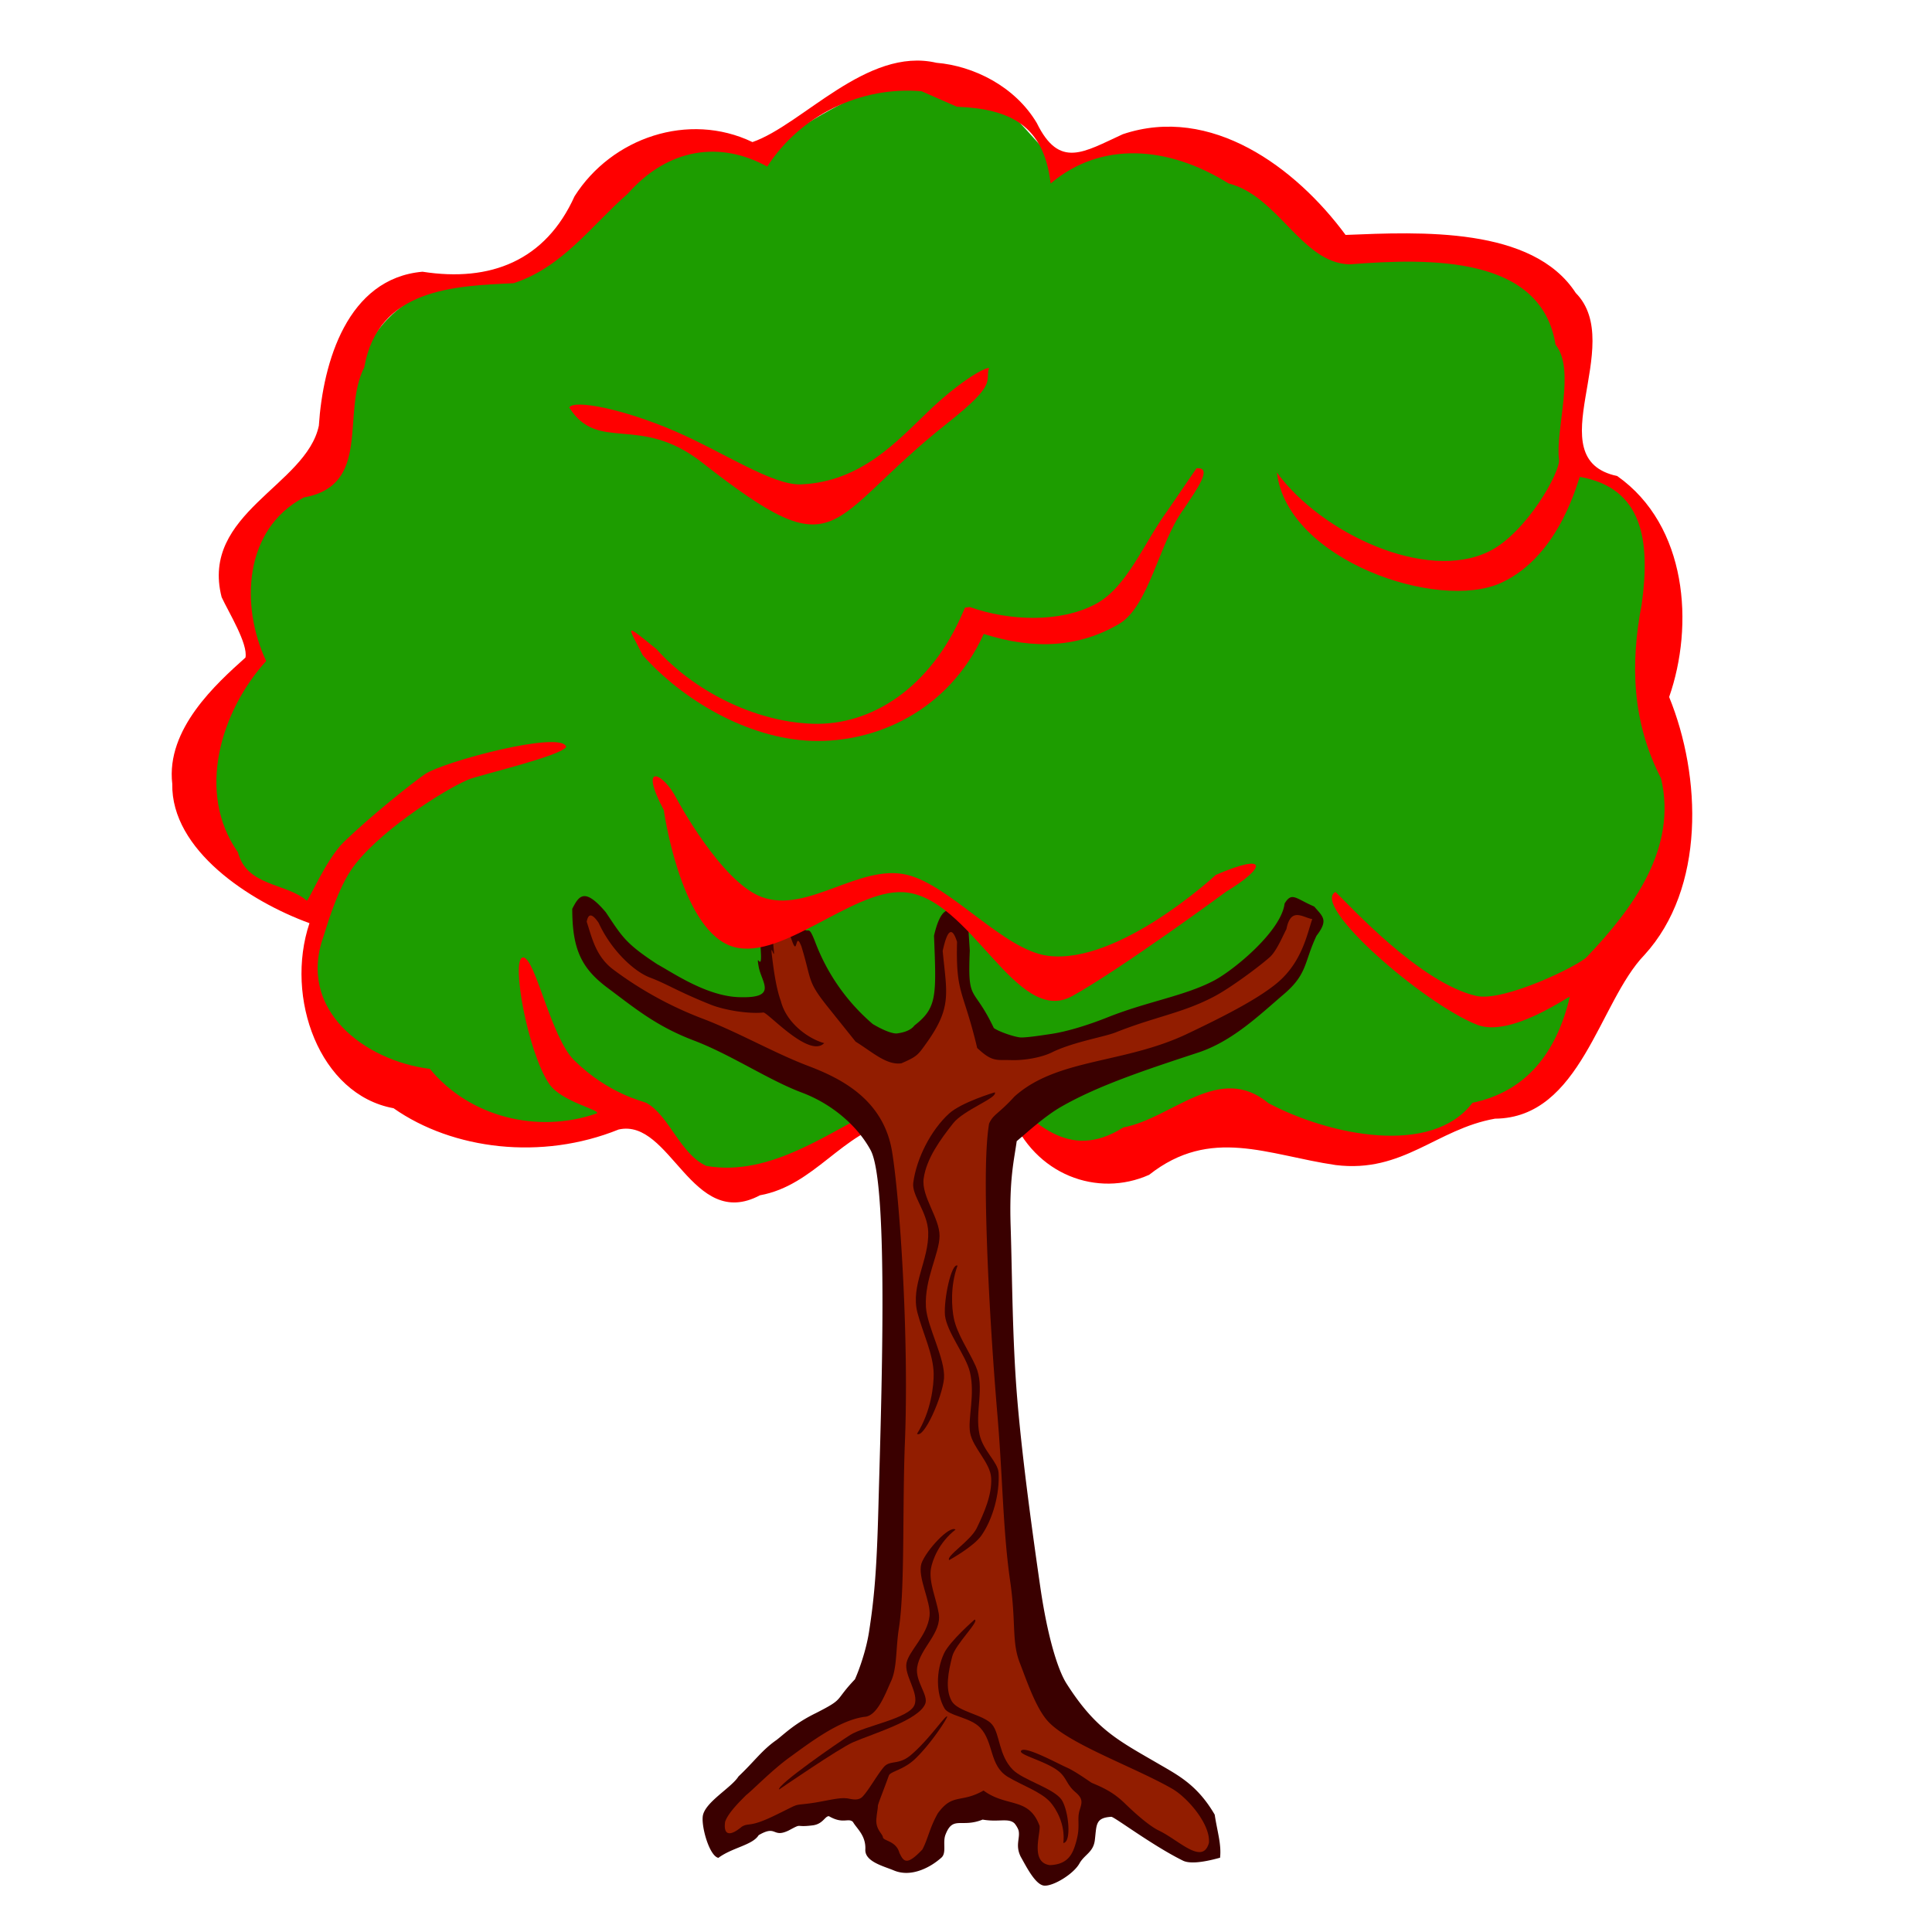 <svg width="100mm" height="100mm" viewBox="0 0 100 113">
  <path style="fill:#1d9d00;fill-opacity:1;fill-rule:evenodd;stroke:none;stroke-width:.354;stroke-linecap:butt;stroke-linejoin:miter;stroke-miterlimit:4;stroke-dasharray:none;stroke-opacity:1" d="M51.696 1007.987c.499.2-5.475 4.025-6.696 3.66-1.34.448-6.071-4.106-6.071-4.106l-6.161 1.16c-5.47-.803-7.937-3.321-11.875-5-.909-2.639-2.068-5.255-.447-8.125-11.886-4.139-7.238-9.53-3.928-14.82-1.82-4.5-1.476-8 4.286-11.787 1.8-3.85.907-10.637 11.16-10.803 4.407-3.327 7.831-9.603 14.197-7.054 11.803-8.597 13.937-2.634 17.321.536 11.462-3.907 12.433 2.69 16.697 5.09 13.562-1.012 12.97 3.439 13.392 7.5-.12 2.599-.802 5.574 2.5 5.892 4.326 4.86 3.588 8.94 1.786 12.857 3.867 10.833-1.13 11.739-2.59 16.607-.941 4.74-3.772 6.731-7.32 7.679l-4.108 1.875c-5.439-.127-7.853-.858-11.071-1.429-6.393 3.962-7.968 1.6-10.804.893z" transform="translate(-8.116 -942.097)"/>
  <path style="color:#000;line-height:normal;text-decoration-style:solid;block-progression:tb;baseline-shift:baseline;display:inline;overflow:visible;visibility:visible;opacity:1;isolation:auto;mix-blend-mode:normal;color-interpolation:sRGB;color-interpolation-filters:linearRGB;solid-color:#000;solid-opacity:1;fill:#FF0000;fill-opacity:1;fill-rule:evenodd;stroke:none;stroke-width:1.772;stroke-linecap:butt;stroke-linejoin:miter;stroke-miterlimit:4;stroke-dasharray:none;stroke-dashoffset:0;stroke-opacity:1;color-rendering:auto;image-rendering:auto;shape-rendering:auto;text-rendering:auto;enable-background:accumulate" d="M56.386 945.769c-4.072-.948-7.829 3.623-10.76 4.638-3.736-1.793-8.23-.259-10.406 3.17-1.702 3.776-4.923 5.032-8.892 4.413-4.393.387-5.82 5.284-6.063 9.007-.735 3.498-6.943 5.125-5.686 10.027.42.903 1.55 2.725 1.394 3.533-1.696 1.52-4.658 4.18-4.281 7.388-.071 3.864 4.506 6.866 8.025 8.147-1.458 4.349.58 10.032 4.918 10.824 3.466 2.432 8.666 3.065 13.165 1.244 3.046-.678 4.281 5.966 8.264 3.848 3.207-.58 4.8-3.679 7.877-4.346 1.667-.102 5.12-.292 6.786-.394 1.4 3.546 5.076 4.893 8.1 3.543 3.608-2.843 6.93-1.155 10.914-.571 3.94.485 5.896-2.11 9.316-2.713 5.025-.041 6.081-6.822 8.737-9.573 3.568-3.905 3.344-10.44 1.448-15.09 1.464-4.194 1.072-10.02-3.034-12.923-4.735-1.006.574-7.672-2.43-10.712-2.525-3.885-9.072-3.57-13.46-3.391-2.922-3.96-7.876-7.625-13.032-5.89-2.294 1.05-3.704 2.045-5.029-.656-1.282-2.158-3.716-3.344-5.87-3.523zm1.195 2.57c3.16.122 5.094 1.125 5.485 4.49 2.943-2.49 6.86-2.216 10.406-.004 2.914.736 4.28 4.668 7.087 4.733 4.753-.375 11.209-.494 12.039 4.702 1.189 1.433-.025 5.003.202 6.709.096.721-1.91 4.3-4.084 5.376-3.685 1.823-9.822-1.056-12.415-4.61.594 5.107 9.419 8.15 13.122 6.448 3.52-1.618 4.517-6.202 4.605-6.194 3.65.65 4.134 3.68 3.608 7.46-.662 3.417-.582 6.854 1.133 10.174.962 4.08-1.62 7.585-4.33 10.43-.454.515-4.876 2.664-6.48 2.294-3.286-.758-7.386-5.274-8.231-6.082-1.467.777 5.13 6.523 8.278 7.768 1.98.783 5.459-1.768 5.425-1.626-.777 3.268-2.55 5.534-5.69 6.19-2.398 3.16-8.39 1.899-11.935.023-2.882-2.395-5.626.886-8.485 1.419-3.312 2.09-5.292-.555-6.987-1.854-2.306.203-4.684.158-6.945.511-3.263 1.589-6.664 4.25-10.459 3.595-1.539-.7-2.184-2.964-3.508-3.687-.177-.097-2.194-.504-4.215-2.483-1.39-1.361-2.29-6.076-3.006-6.024-.719.052.277 5.547 1.537 7.396.723 1.062 3.048 1.522 2.783 1.725-3.482 1.216-7.466.195-9.76-2.602-3.823-.479-7.773-3.465-6.221-7.757.07-.196.714-2.523 1.588-3.843 1.392-2.101 5.293-4.641 6.866-5.318.592-.255 5.441-1.379 5.739-1.917-.245-.984-7.199.862-8.272 1.602-.713.492-3.127 2.403-4.733 3.96-1.054 1.024-2.078 3.51-2.174 3.428-1.193-1.033-3.508-.823-4.021-2.826-2.461-3.484-1.002-8.255 1.65-11.186-1.52-3.235-1.306-7.705 2.197-9.563 4.022-.72 2.173-4.944 3.543-7.618.81-4.621 5.298-4.755 8.733-4.917 2.866-.937 4.524-3.346 6.686-5.243 2.345-2.654 5.384-3.104 8.15-1.577 1.954-3.037 5.52-4.716 9.029-4.406z" transform="translate(-8.116 -942.097)"/>
  <path style="fill:#FF0000;fill-opacity:1;fill-rule:evenodd;stroke:none;stroke-width:.999;stroke-linecap:butt;stroke-linejoin:miter;stroke-miterlimit:4;stroke-dasharray:none;stroke-opacity:1" d="M34.91 965.934c.253-.486 3.153.072 6.192 1.386 2.807 1.214 5.708 3.177 7.364 3.108 3.528-.147 5.664-2.572 7.46-4.286 1.665-1.59 3.1-2.48 3.538-2.53-.268.804.568.86-2.41 3.214-7.3 5.768-6.17 8.754-14.375 2.322-3.66-2.869-6.072-.536-7.768-3.214z" transform="translate(-8.116 -942.097)"/>
  <path style="color:#000;line-height:normal;text-decoration-style:solid;block-progression:tb;baseline-shift:baseline;display:inline;overflow:visible;visibility:visible;opacity:1;isolation:auto;mix-blend-mode:normal;color-interpolation:sRGB;color-interpolation-filters:linearRGB;solid-color:#000;solid-opacity:1;fill:#FF0000;fill-opacity:1;fill-rule:evenodd;stroke:none;stroke-width:1px;stroke-linecap:butt;stroke-linejoin:miter;stroke-miterlimit:4;stroke-dasharray:none;stroke-dashoffset:0;stroke-opacity:1;color-rendering:auto;image-rendering:auto;shape-rendering:auto;text-rendering:auto;enable-background:accumulate" d="M69.953 971.889c-1.476 2.013-2.408 4.554-4.26 5.54-2.081 1.107-5.062.99-7.355.171l-.281.038-.114.261c-1.91 4.46-5.388 6.653-8.818 6.53-3.43-.122-6.99-1.976-9.107-4.363-1.944-1.574-1.715-1.425-.812.349 2.313 2.606 6.123 4.88 9.882 5.015 3.682.131 7.994-1.696 10.067-6.255 3.007.96 5.612.766 7.913-.584 1.749-1.026 2.35-4.763 3.755-6.68.806-1.207 1.758-2.519.772-2.421z" transform="translate(-8.116 -942.097)"/>
  <path style="fill:#921d00;fill-opacity:1;fill-rule:evenodd;stroke:none;stroke-width:.39;stroke-linecap:butt;stroke-linejoin:miter;stroke-miterlimit:4;stroke-dasharray:none;stroke-opacity:1" d="M52.097 1047.917c-3.696-.593-5.567 1.247-8.333 1.894l-.569-1.641c3.03-2.889 6.109-5.577 9.47-7.134.983-5.958 1.458-12.352 1.263-19.32.144-5.325.46-10.797-1.515-14.331l-13.763-7.197-2.589-2.273-.442-1.894c-.032-1.777.645-1.07 1.263-.568 3.701 5.496 9.392 5.565 10.038 5.05l-.505-3.535 2.084-.884c.852 2.314 1.481 4.778 3.788 6.124 1.783 1.95 2.753 1.196 3.535-.19l.884-1.641v-3.851c.74-.718 1.791-2.65 1.263 1.389.176 2.276.777 3.56 1.452 4.672 1.247.223 1.556 1.214 4.483.063l7.45-2.4c3.261-.663 4.71-2.721 5.808-5.05l1.515.82c-.443 1.284-.568 2.568-1.957 3.852-3.36 2.768-5.583 3.262-8.46 4.42-6.518 1.346-5.812 2.693-7.955 4.04-.542 7.83.407 13.572.631 20.33.44 4.559 1.258 8.55 2.02 12.626.485 1.21 2.746 2.537 5.746 3.914l3.472 2.778c.76 1.504 1.202 2.809-.694 2.652l-5.367-3.346-.884 1.578c-.063.926-.506 1.852-1.578 2.778-1.41.258-1.41-.692-1.705-1.389l-1.389-2.146c-1.773-1.096-2.033-.171-2.904-.063l-1.389 2.146c-.733.47-.982 1.785-2.967.063z" transform="translate(-8.116 -942.097)"/>
  <path style="color:#000;line-height:normal;text-decoration-style:solid;block-progression:tb;baseline-shift:baseline;display:inline;overflow:visible;visibility:visible;opacity:1;isolation:auto;mix-blend-mode:normal;color-interpolation:sRGB;color-interpolation-filters:linearRGB;solid-color:#000;solid-opacity:1;fill:#3a0000;fill-opacity:1;fill-rule:evenodd;stroke:none;stroke-width:1.772;stroke-linecap:butt;stroke-linejoin:miter;stroke-miterlimit:4;stroke-dasharray:none;stroke-dashoffset:0;stroke-opacity:1;color-rendering:auto;image-rendering:auto;shape-rendering:auto;text-rendering:auto;enable-background:accumulate" d="M56.245 996.825c.139 3.535.188 4.214-1.147 5.253-.264.361-.844.438-1.01.462-.185.027-.67-.098-1.428-.55a11.78 11.78 0 0 1-3.338-4.728c-.556-1.465-.3-.063-1.07-1.357-.822-1.379-2.282-.92-2.23.074l.098 1.854c.062 1.18-.306-.172-.127.82.162.9 1.15 1.839-1.124 1.768-1.915-.048-3.895-1.429-4.8-1.92-1.864-1.223-2.046-1.59-3.022-3.05-1.264-1.492-1.58-.934-1.96-.2-.002 2.356.533 3.48 2.057 4.618 1.626 1.215 2.873 2.257 5.054 3.085 2.182.83 4.36 2.312 6.318 3.047 1.827.686 3.287 2.007 4.022 3.368 1.082 2.007.614 14.962.453 20.949-.091 3.368-.218 5.143-.552 7.257-.167 1.058-.58 2.216-.82 2.744-1.245 1.31-.57 1.102-2.279 1.973-1.235.604-1.804 1.185-2.3 1.57-.855.592-1.292 1.25-2.229 2.135-.424.68-2.033 1.539-2.095 2.37-.062.672.41 2.295.918 2.393.818-.607 1.996-.74 2.356-1.327 1.073-.627.788.187 1.752-.272.857-.459.308-.161 1.407-.301.609-.077.714-.545.95-.536.84.486 1.122.076 1.404.334.216.385.766.791.725 1.615-.036.715 1.088.978 1.665 1.222.577.243 1.153.146 1.613-.027.46-.174.848-.435 1.168-.717.32-.282.07-.874.237-1.332.44-1.155.922-.391 2.178-.896 1.17.207 1.787-.289 2.1.628.112.453-.214.861.13 1.548.298.518.85 1.655 1.381 1.687.533.031 1.702-.677 2.05-1.296.296-.528.813-.65.901-1.364.11-.889.015-1.31.961-1.366.158-.019 2.4 1.68 4.195 2.565.331.163 1.004.153 2.169-.173.085-.79-.156-1.486-.314-2.518-.991-1.705-2.108-2.288-3.195-2.92-2.427-1.413-3.739-2.026-5.47-4.745-.52-.817-1.12-2.772-1.539-5.671-.424-2.935-1.034-7.31-1.337-10.888-.302-3.578-.297-7.216-.394-10.183-.092-2.804.214-3.927.354-4.984.633-.53 1.638-1.458 2.591-2.007 2.165-1.246 4.977-2.173 8.025-3.176 2.007-.661 3.59-2.204 4.998-3.404 1.409-1.2 1.184-1.868 1.92-3.425.713-.929.376-1.114-.133-1.712-1.096-.471-1.308-.879-1.732-.173-.197 1.607-2.933 3.856-4.077 4.476-1.718.924-3.916 1.237-6.264 2.173-1.158.462-2.382.837-3.298.974-.505.076-1.433.22-1.793.208-.29-.01-1.233-.309-1.574-.55-1.22-2.568-1.538-1.4-1.406-4.532l-.091-1.392c-.772-1.067-1.488-1.69-2.002.522zm.508.893c.28-1.303.56-1.419.839-.533-.073 3.009.33 2.761 1.113 5.933l.065.275.212.188c.711.624 1.01.497 1.777.52.766.025 1.772-.15 2.382-.452 1.218-.603 3.073-.906 3.734-1.17 2.355-.938 3.956-1.132 5.815-2.13.93-.5 2.556-1.703 3.19-2.266.397-.352.745-1.206.977-1.642.257-1.308.941-.691 1.512-.586-.288.801-.577 2.508-2.065 3.743-1.208 1.003-3.392 2.082-5.243 2.964-3.702 1.765-7.62 1.424-10.115 3.675-.94 1.034-1.242 1.028-1.481 1.585-.222 1.33-.23 3.74-.13 6.747.097 3.007.32 6.744.624 10.349.305 3.605.313 6.699.744 9.684.351 2.429.074 3.513.563 4.763.374.957.9 2.546 1.593 3.352 1.157 1.347 5.047 2.703 7.303 3.993.917.525 2.26 2.086 2.162 3.175-.368 1.333-1.758-.162-2.92-.717-.657-.313-1.628-1.235-1.982-1.578-.635-.617-1.176-.894-1.94-1.211-.077-.032-.93-.662-1.475-.904-.587-.26-2.511-1.317-2.676-.963-.118.252 1.698.645 2.34 1.307.356.368.37.694.849 1.102.457.389.376.622.251 1.021-.193.617.068.935-.227 1.932-.174.59-.409 1.271-1.52 1.312-1.161-.147-.545-1.827-.603-2.293-.632-1.71-1.91-1.064-3.278-2.069-1.338.76-1.8.13-2.673 1.33-.47.816-.573 1.489-.905 2.118-.913.962-1.095.725-1.346.19-.196-.705-.931-.68-.962-.907-.031-.228-.469-.472-.374-1.156.02-.27.076-.487.079-.677.001-.11.366-1.001.643-1.778.084-.236.86-.328 1.523-.96.978-.931 1.934-2.445 1.884-2.488-.067-.138-1.057 1.355-2.127 2.257-.725.61-1.213.263-1.584.705-.389.463-.864 1.327-1.229 1.716-.295.316-.782.099-.966.103-.466-.056-1.332.197-2.148.3-1.057.136-.466-.044-2.11.745-1.42.68-1.418.362-1.844.616-.736.617-1.081.465-.978-.28.18-.56.976-1.304 1.229-1.566.384-.298 1.498-1.45 2.528-2.198 1.266-.92 2.924-2.18 4.392-2.382.744-.032 1.21-1.318 1.562-2.095.354-.776.271-1.928.452-3.074.362-2.292.2-7.084.354-10.9.236-5.85-.256-13.88-.745-16.953-.48-3.021-2.892-4.277-4.85-5.025-2.02-.758-4.128-1.987-6.247-2.793a21.463 21.463 0 0 1-5.197-2.854c-1.05-.776-1.27-1.899-1.572-2.81.091-.491.31-.503.697.063.731 1.6 2.063 2.844 3 3.2 1.026.388 1.585.796 3.545 1.583.82.33 2.256.557 3.086.463.238-.043 2.685 2.703 3.562 1.79-.848-.224-2.191-1.115-2.533-2.456-.29-.784-.43-1.91-.517-2.605-.131-1.038.202.482.091-.504-.186-1.664.306-2.582 1.084-.397.333.934.168-.662.544.31.62 2.025.312 1.998 1.552 3.548l1.617 2.019c.977.603 1.81 1.392 2.68 1.266.929-.407.959-.478 1.476-1.202 1.497-2.097 1.167-2.912.937-5.369z" transform="translate(-8.116 -942.097)"/>
  <path style="color:#000;line-height:normal;text-decoration-style:solid;block-progression:tb;baseline-shift:baseline;display:inline;overflow:visible;visibility:visible;opacity:1;isolation:auto;mix-blend-mode:normal;color-interpolation:sRGB;color-interpolation-filters:linearRGB;solid-color:#000;solid-opacity:1;fill:#3b0000;fill-opacity:1;fill-rule:evenodd;stroke:none;stroke-width:1px;stroke-linecap:butt;stroke-linejoin:miter;stroke-miterlimit:4;stroke-dasharray:none;stroke-dashoffset:0;stroke-opacity:1;color-rendering:auto;image-rendering:auto;shape-rendering:auto;text-rendering:auto;enable-background:accumulate" d="M57.121 1007.231c-1.063.975-1.9 2.614-2.09 4.044-.1.745.833 1.705.875 2.869.058 1.64-1.047 3.137-.632 4.725.302 1.157.934 2.438.951 3.574.01.677-.148 2.206-.975 3.515.403.292 1.47-2.117 1.58-3.233.083-1.177-.99-3.01-1.058-4.188-.092-1.63.789-3.124.797-4.147.008-1.06-1.074-2.312-.93-3.361.163-1.178.99-2.299 1.726-3.233.622-.789 2.634-1.494 2.434-1.81 0 0-1.952.58-2.678 1.245z" transform="translate(-8.116 -942.097)"/>
  <path style="color:#000;line-height:normal;text-decoration-style:solid;block-progression:tb;baseline-shift:baseline;display:inline;overflow:visible;visibility:visible;opacity:1;isolation:auto;mix-blend-mode:normal;color-interpolation:sRGB;color-interpolation-filters:linearRGB;solid-color:#000;solid-opacity:1;fill:#3b0000;fill-opacity:1;fill-rule:evenodd;stroke:none;stroke-width:1px;stroke-linecap:butt;stroke-linejoin:miter;stroke-miterlimit:4;stroke-dasharray:none;stroke-dashoffset:0;stroke-opacity:1;color-rendering:auto;image-rendering:auto;shape-rendering:auto;text-rendering:auto;enable-background:accumulate" d="M59.017 1031.907c.676-.97 1.075-2.454 1.005-3.666-.036-.632-.905-1.284-1.114-2.241-.294-1.348.334-2.756-.228-4.007-.41-.912-1.095-1.875-1.28-2.813-.112-.559-.221-1.849.22-3.058-.356-.18-.816 1.976-.733 2.917.115.987 1.226 2.34 1.457 3.304.32 1.336-.136 2.706.013 3.554.154.879 1.184 1.75 1.231 2.64.054 1-.418 2.054-.846 2.94-.362.747-1.814 1.638-1.61 1.868 0 0 1.424-.777 1.885-1.438z" transform="translate(-8.116 -942.097)"/>
  <path style="color:#000;line-height:normal;text-decoration-style:solid;block-progression:tb;baseline-shift:baseline;display:inline;overflow:visible;visibility:visible;opacity:1;isolation:auto;mix-blend-mode:normal;color-interpolation:sRGB;color-interpolation-filters:linearRGB;solid-color:#000;solid-opacity:1;fill:#3b0000;fill-opacity:1;fill-rule:evenodd;stroke:none;stroke-width:1px;stroke-linecap:butt;stroke-linejoin:miter;stroke-miterlimit:4;stroke-dasharray:none;stroke-dashoffset:0;stroke-opacity:1;color-rendering:auto;image-rendering:auto;shape-rendering:auto;text-rendering:auto;enable-background:accumulate" d="M51.515 1043.997c1.181-.509 3.836-1.29 4.218-2.249.199-.5-.592-1.308-.475-2.12.164-1.143 1.457-2.006 1.263-3.168-.141-.848-.592-1.832-.455-2.62.082-.47.445-1.503 1.438-2.28-.358-.264-1.737 1.236-1.997 1.99-.241.801.57 2.236.477 3.06-.129 1.143-1.201 2.039-1.347 2.745-.152.731.747 1.766.462 2.469-.32.79-2.896 1.212-3.749 1.744-.72.448-4.32 2.945-4.165 3.194 0 0 3.524-2.419 4.33-2.765zm5.317-5.197c-.487 1.046-.469 2.343.022 3.213.256.453 1.52.523 2.092 1.136.807.863.523 2.213 1.62 2.876.798.483 1.946.872 2.484 1.481.32.364.886 1.272.76 2.385.49-.037.32-1.864-.097-2.524-.47-.68-2.26-1.156-2.86-1.764-.834-.842-.746-2.082-1.21-2.642-.48-.58-2.01-.736-2.367-1.377-.399-.719-.186-1.73.032-2.595.183-.73 1.63-2.09 1.31-2.164 0 0-1.453 1.262-1.786 1.975z" transform="translate(-8.116 -942.097)"/>
  <path style="color:#000;line-height:normal;text-decoration-style:solid;block-progression:tb;baseline-shift:baseline;display:inline;overflow:visible;visibility:visible;opacity:1;isolation:auto;mix-blend-mode:normal;color-interpolation:sRGB;color-interpolation-filters:linearRGB;solid-color:#000;solid-opacity:1;fill:#FF0000;fill-opacity:1;fill-rule:evenodd;stroke:none;stroke-width:1px;stroke-linecap:butt;stroke-linejoin:miter;stroke-miterlimit:4;stroke-dasharray:none;stroke-dashoffset:0;stroke-opacity:1;color-rendering:auto;image-rendering:auto;shape-rendering:auto;text-rendering:auto;enable-background:accumulate" d="M41.196 988.821c-.789-1.56-2.258-2.173-.755.657 0 0 .927 6.705 3.814 7.907 2.828 1.177 7.133-3.276 10.191-3.106 3.938.22 6.591 7.9 9.878 6.08 2.873-1.59 9.034-6.127 9.034-6.127 2.27-1.37 2.51-2.315-.631-.963 0 0-5.657 5.257-9.809 4.734-2.6-.327-5.698-4.122-8.245-4.737-2.788-.673-5.814 2.288-8.505 1.297-2.375-.875-4.972-5.742-4.972-5.742z" transform="translate(-8.116 -942.097)"/>
</svg>


